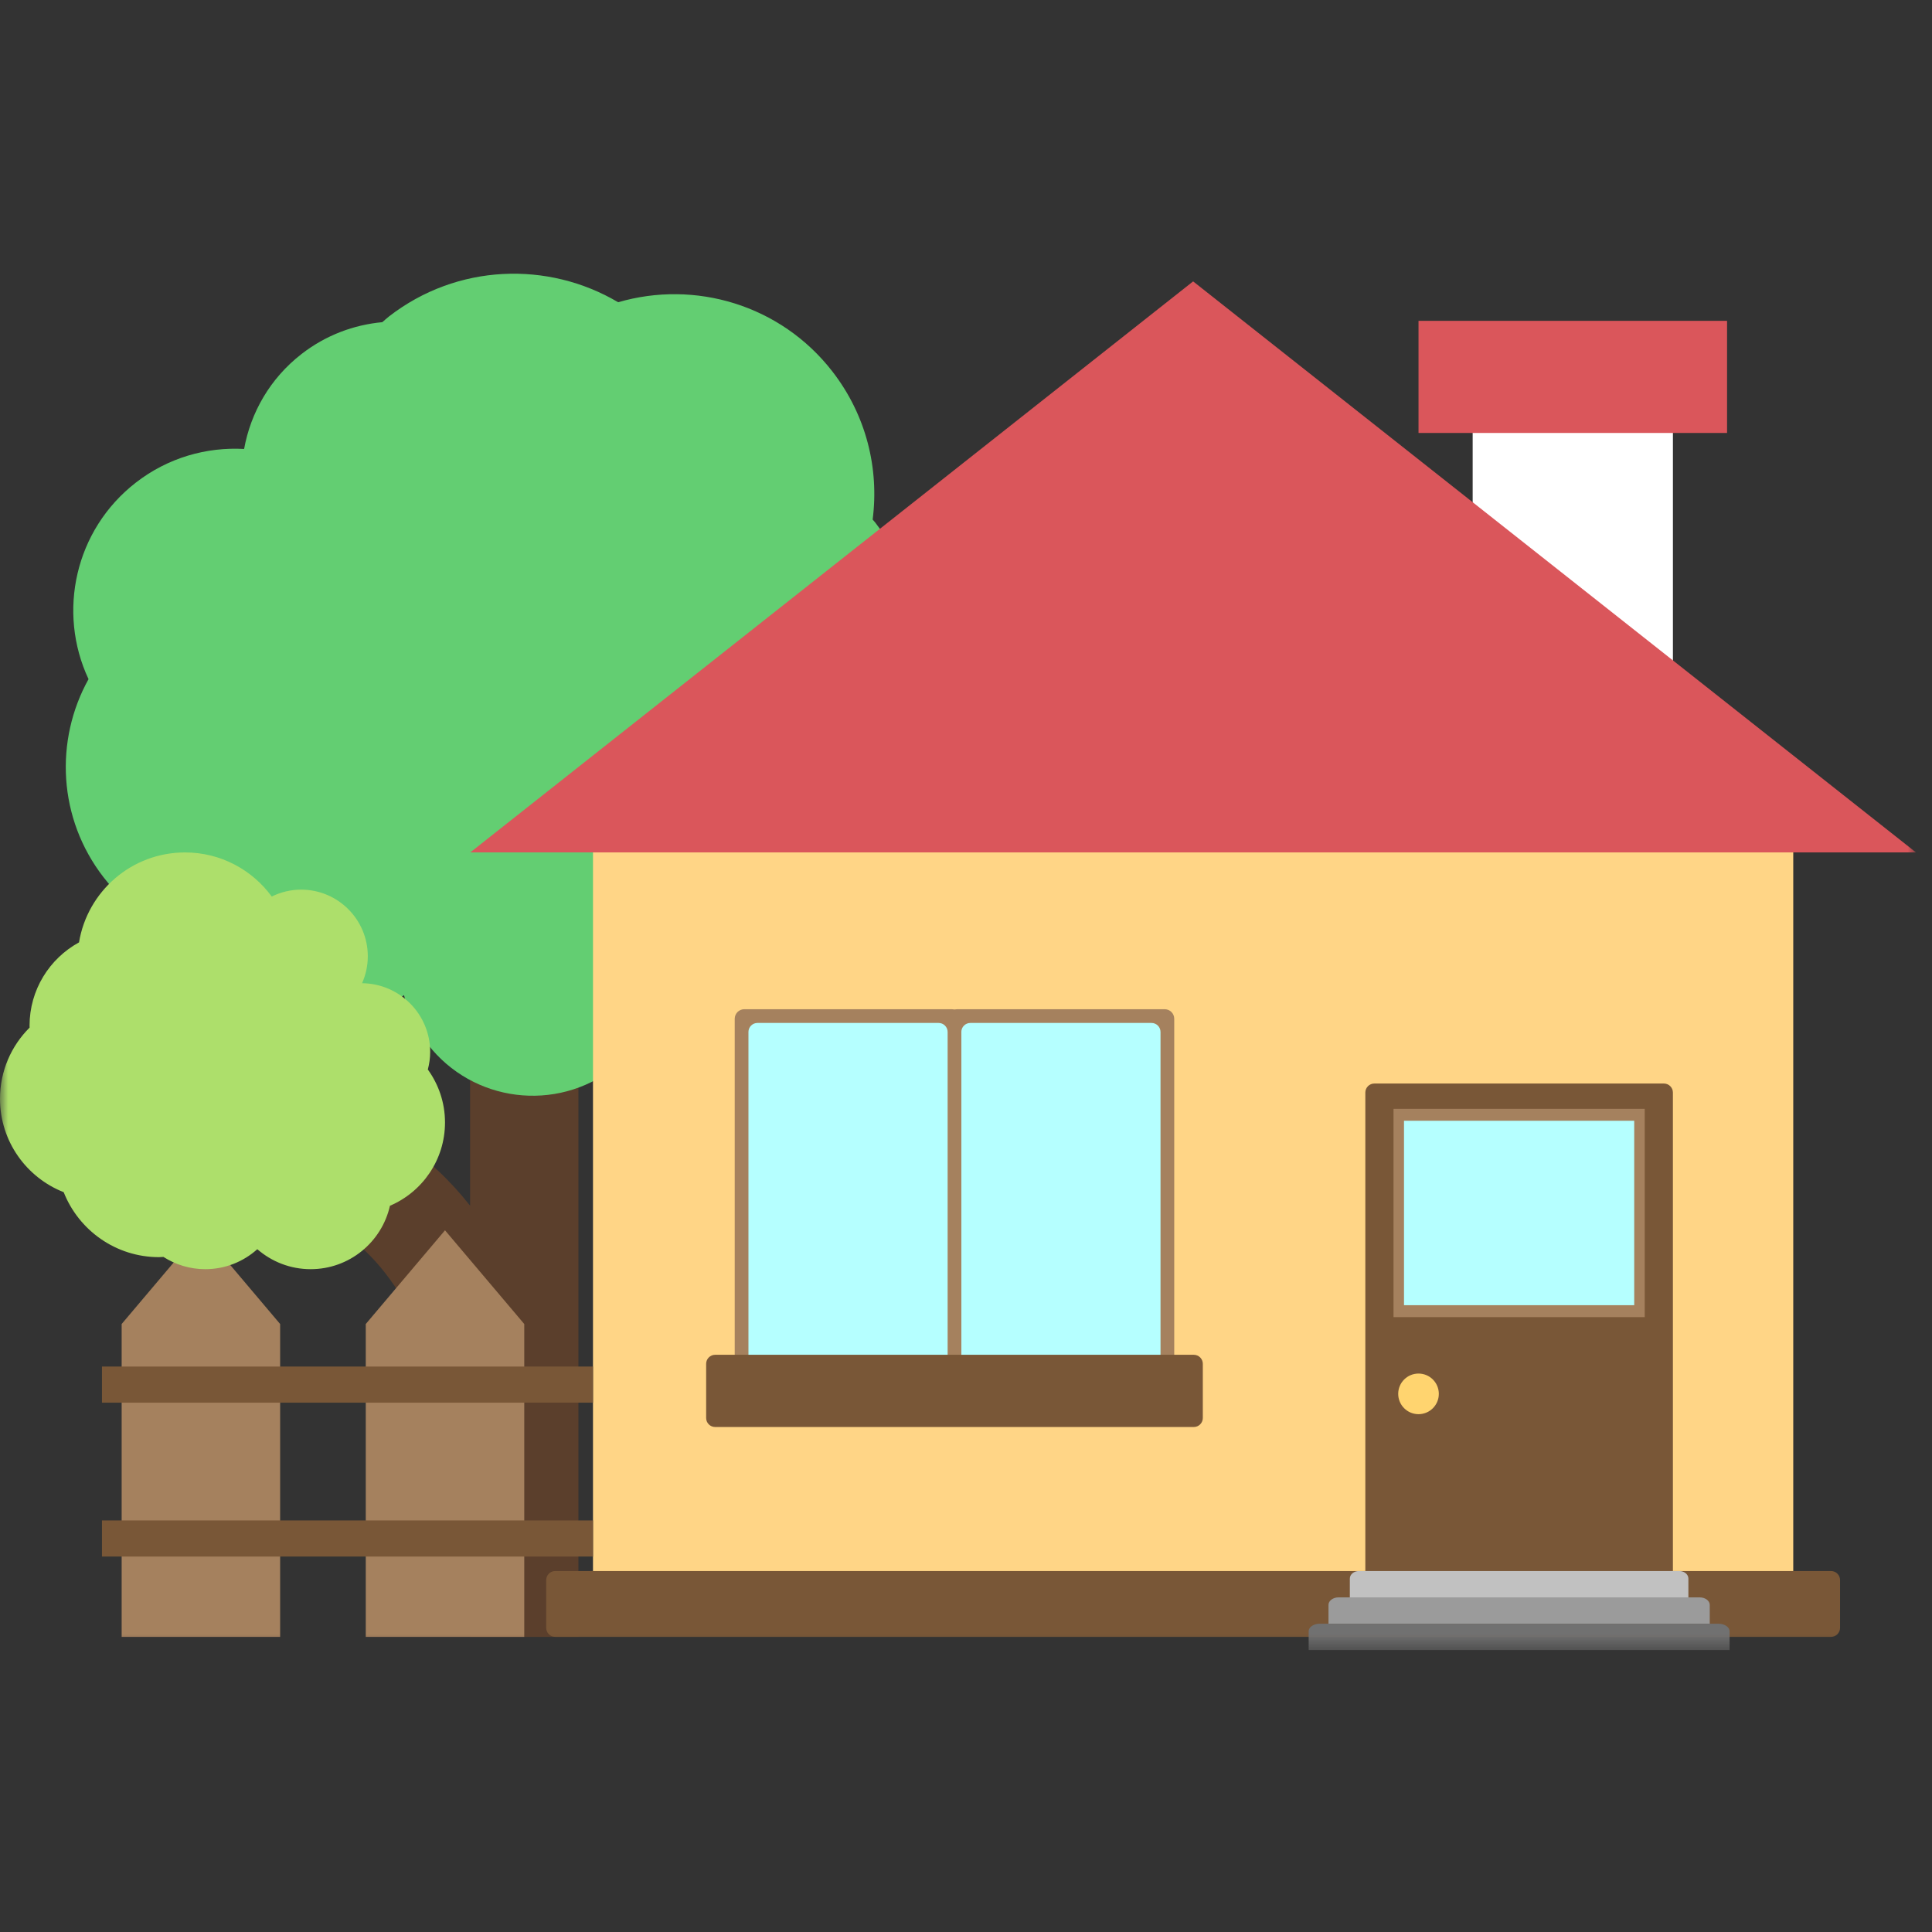 <?xml version="1.0" encoding="UTF-8"?>
<svg width="120px" height="120px" viewBox="0 0 120 120" version="1.1" xmlns="http://www.w3.org/2000/svg" xmlns:xlink="http://www.w3.org/1999/xlink">
    <rect x="0" y="0" width="120" height="120" fill="#333333" stroke="none"/>
    <!-- Generator: Sketch 48.2 (47327) - http://www.bohemiancoding.com/sketch -->
    <title>House16</title>
    <desc>Created with Sketch.</desc>
    <defs>
        <polygon id="path-1" points="0 85.487 119.003 85.487 119.003 -0 0 -0"></polygon>
    </defs>
    <g id="建筑" stroke="none" stroke-width="1" fill="none" fill-rule="evenodd">
        <g id="House16">
            <g id="Page-1" transform="translate(0, 17)">
                <path d="M29.198,84.669 L35.927,84.669 L35.927,42.982 L29.198,42.982 L29.198,57.887 C28.575,57.096 27.91,56.369 27.201,55.707 C22.502,51.325 17.701,51.52 17.167,51.559 L17.633,58.271 L17.563,58.276 C17.672,58.276 20.17,58.242 22.796,60.805 C25.717,63.657 29.198,70.112 29.198,84.669" id="Fill-1" fill="#5B3F2C"></path>
                <path d="M51.698,6.069 C53.808,8.787 54.61,12.106 54.202,15.271 C54.249,15.327 54.302,15.38 54.348,15.438 C57.075,18.952 57.494,23.525 55.837,27.335 C58.882,32.956 57.519,40.111 52.303,44.158 C48.821,46.861 44.424,47.549 40.487,46.424 C39.951,47.524 39.172,48.525 38.139,49.328 C34.543,52.118 29.365,51.465 26.576,47.87 C25.85,46.934 25.362,45.889 25.093,44.808 C21.384,47.625 16.091,46.941 13.229,43.253 C12.77,42.66 12.41,42.021 12.128,41.361 C9.947,40.722 7.936,39.427 6.436,37.494 C3.6,33.841 3.384,28.986 5.499,25.183 C3.546,21.019 4.652,15.913 8.438,12.975 C10.432,11.427 12.825,10.756 15.162,10.886 C15.571,8.627 16.772,6.506 18.728,4.989 C20.234,3.819 21.978,3.174 23.746,3.011 C23.884,2.894 24.011,2.772 24.156,2.659 C28.391,-0.627 34.045,-0.801 38.395,1.773 C43.149,0.382 48.477,1.919 51.698,6.069" id="Fill-3" fill="#63CE72"></path>
                <mask id="mask-2" fill="white">
                    <use xlink:href="#path-1"></use>
                </mask>
                <g id="Clip-6"></g>
                <polygon id="Fill-5" fill="#FFFFFF" mask="url(#mask-2)" points="91.47 25.912 103.908 25.912 103.908 8.989 91.47 8.989"></polygon>
                <polygon id="Fill-7" fill="#FFD586" mask="url(#mask-2)" points="36.832 35.687 74.107 6.281 111.382 35.687 111.382 82.215 36.832 82.215"></polygon>
                <path d="M33.925,84.108 C33.925,84.418 34.176,84.669 34.486,84.669 L113.728,84.669 C114.039,84.669 114.289,84.418 114.289,84.108 L114.289,81.141 C114.289,80.831 114.039,80.58 113.728,80.58 L34.486,80.58 C34.176,80.58 33.925,80.831 33.925,81.141 L33.925,84.108 Z" id="Fill-8" fill="#795737" mask="url(#mask-2)"></path>
                <path d="M72.934,68.137 C72.934,68.465 72.668,68.731 72.341,68.731 L59.452,68.731 C59.125,68.731 58.858,68.465 58.858,68.137 L58.858,46.277 C58.858,45.95 59.125,45.684 59.452,45.684 L72.341,45.684 C72.668,45.684 72.934,45.95 72.934,46.277 L72.934,68.137 Z" id="Fill-9" fill="#A5815E" mask="url(#mask-2)"></path>
                <path d="M59.71,67.318 C59.71,67.628 59.962,67.879 60.271,67.879 L71.521,67.879 C71.83,67.879 72.082,67.628 72.082,67.318 L72.082,47.098 C72.082,46.787 71.83,46.537 71.521,46.537 L60.271,46.537 C59.962,46.537 59.71,46.787 59.71,47.098 L59.71,67.318 Z" id="Fill-10" fill="#B5FFFF" mask="url(#mask-2)"></path>
                <path d="M59.711,68.137 C59.711,68.465 59.445,68.731 59.118,68.731 L46.229,68.731 C45.902,68.731 45.635,68.465 45.635,68.137 L45.635,46.277 C45.635,45.95 45.902,45.684 46.229,45.684 L59.118,45.684 C59.445,45.684 59.711,45.95 59.711,46.277 L59.711,68.137 Z" id="Fill-12" fill="#A5815E" mask="url(#mask-2)"></path>
                <path d="M46.487,67.318 C46.487,67.628 46.739,67.879 47.048,67.879 L58.298,67.879 C58.607,67.879 58.859,67.628 58.859,67.318 L58.859,47.098 C58.859,46.787 58.607,46.537 58.298,46.537 L47.048,46.537 C46.739,46.537 46.487,46.787 46.487,47.098 L46.487,67.318 Z" id="Fill-13" fill="#B5FFFF" mask="url(#mask-2)"></path>
                <path d="M74.709,71.074 C74.709,71.383 74.458,71.634 74.149,71.634 L44.421,71.634 C44.11,71.634 43.86,71.383 43.86,71.074 L43.86,67.709 C43.86,67.4 44.11,67.148 44.421,67.148 L74.149,67.148 C74.458,67.148 74.709,67.4 74.709,67.709 L74.709,71.074 Z" id="Fill-15" fill="#795737" mask="url(#mask-2)"></path>
                <path d="M84.803,80.72 C84.803,81.03 85.054,81.281 85.364,81.281 L103.347,81.281 C103.656,81.281 103.907,81.03 103.907,80.72 L103.907,50.86 C103.907,50.551 103.656,50.3 103.347,50.3 L85.364,50.3 C85.054,50.3 84.803,50.551 84.803,50.86 L84.803,80.72 Z" id="Fill-16" fill="#795737" mask="url(#mask-2)"></path>
                <polygon id="Fill-17" fill="#A5815E" mask="url(#mask-2)" points="86.554 64.809 102.157 64.809 102.157 51.872 86.554 51.872"></polygon>
                <polygon id="Fill-18" fill="#B5FFFF" mask="url(#mask-2)" points="87.205 64.068 101.504 64.068 101.504 52.612 87.205 52.612"></polygon>
                <path d="M86.845,69.575 C86.845,70.272 87.41,70.837 88.106,70.837 C88.804,70.837 89.368,70.272 89.368,69.575 C89.368,68.879 88.804,68.314 88.106,68.314 C87.41,68.314 86.845,68.879 86.845,69.575" id="Fill-20" fill="#FFD46F" mask="url(#mask-2)"></path>
                <path d="M83.841,82.215 L83.841,81.048 C83.841,80.79 84.092,80.58 84.402,80.58 L104.308,80.58 C104.618,80.58 104.869,80.79 104.869,81.048 L104.869,82.215 L83.841,82.215 Z" id="Fill-21" fill="#C1C1C1" mask="url(#mask-2)"></path>
                <path d="M82.514,83.851 L82.514,82.683 C82.514,82.425 82.796,82.215 83.145,82.215 L105.565,82.215 C105.914,82.215 106.196,82.425 106.196,82.683 L106.196,83.851 L82.514,83.851 Z" id="Fill-22" fill="#9B9B9B" mask="url(#mask-2)"></path>
                <path d="M81.283,85.487 L81.283,84.318 C81.283,84.06 81.595,83.851 81.98,83.851 L106.731,83.851 C107.115,83.851 107.427,84.06 107.427,84.318 L107.427,85.487 L81.283,85.487 Z" id="Fill-23" fill="#717171" mask="url(#mask-2)"></path>
                <polygon id="Fill-24" fill="#DA565B" mask="url(#mask-2)" points="74.107 0.477 119.004 35.945 29.21 35.945"></polygon>
                <polygon id="Fill-25" fill="#DA565B" mask="url(#mask-2)" points="88.107 9.892 107.271 9.892 107.271 2.928 88.107 2.928"></polygon>
                <polygon id="Fill-26" fill="#A5815E" mask="url(#mask-2)" points="22.718 65.237 27.64 59.416 32.563 65.237 32.563 84.669 22.718 84.669"></polygon>
                <polygon id="Fill-27" fill="#A5815E" mask="url(#mask-2)" points="7.556 65.237 12.478 59.416 17.4 65.237 17.4 84.669 7.556 84.669"></polygon>
                <polygon id="Fill-28" fill="#795737" mask="url(#mask-2)" points="6.334 70.122 36.832 70.122 36.832 67.879 6.334 67.879"></polygon>
                <polygon id="Fill-29" fill="#795737" mask="url(#mask-2)" points="6.334 79.68 36.832 79.68 36.832 77.437 6.334 77.437"></polygon>
                <path d="M0,51.248 C0,49.518 0.703,47.955 1.84,46.824 C1.839,46.787 1.835,46.75 1.835,46.713 C1.835,44.478 3.076,42.535 4.908,41.533 C5.43,38.365 8.175,35.946 11.492,35.946 C13.706,35.946 15.663,37.027 16.879,38.686 C17.43,38.414 18.048,38.257 18.704,38.257 C20.991,38.257 22.845,40.111 22.845,42.397 C22.845,42.992 22.716,43.557 22.489,44.069 C24.829,44.093 26.719,45.994 26.719,48.339 C26.719,48.717 26.665,49.081 26.573,49.43 C27.242,50.355 27.64,51.489 27.64,52.718 C27.64,55.04 26.231,57.034 24.221,57.891 C23.713,60.147 21.702,61.831 19.294,61.831 C18.026,61.831 16.87,61.361 15.982,60.59 C15.124,61.359 13.995,61.831 12.751,61.831 C11.794,61.831 10.903,61.55 10.151,61.07 C10.06,61.074 9.971,61.084 9.879,61.084 C7.187,61.084 4.889,59.411 3.956,57.049 C1.641,56.137 0,53.886 0,51.248" id="Fill-30" fill="#ADDF6B" mask="url(#mask-2)"></path>
            </g>
        </g>
    </g>
</svg>